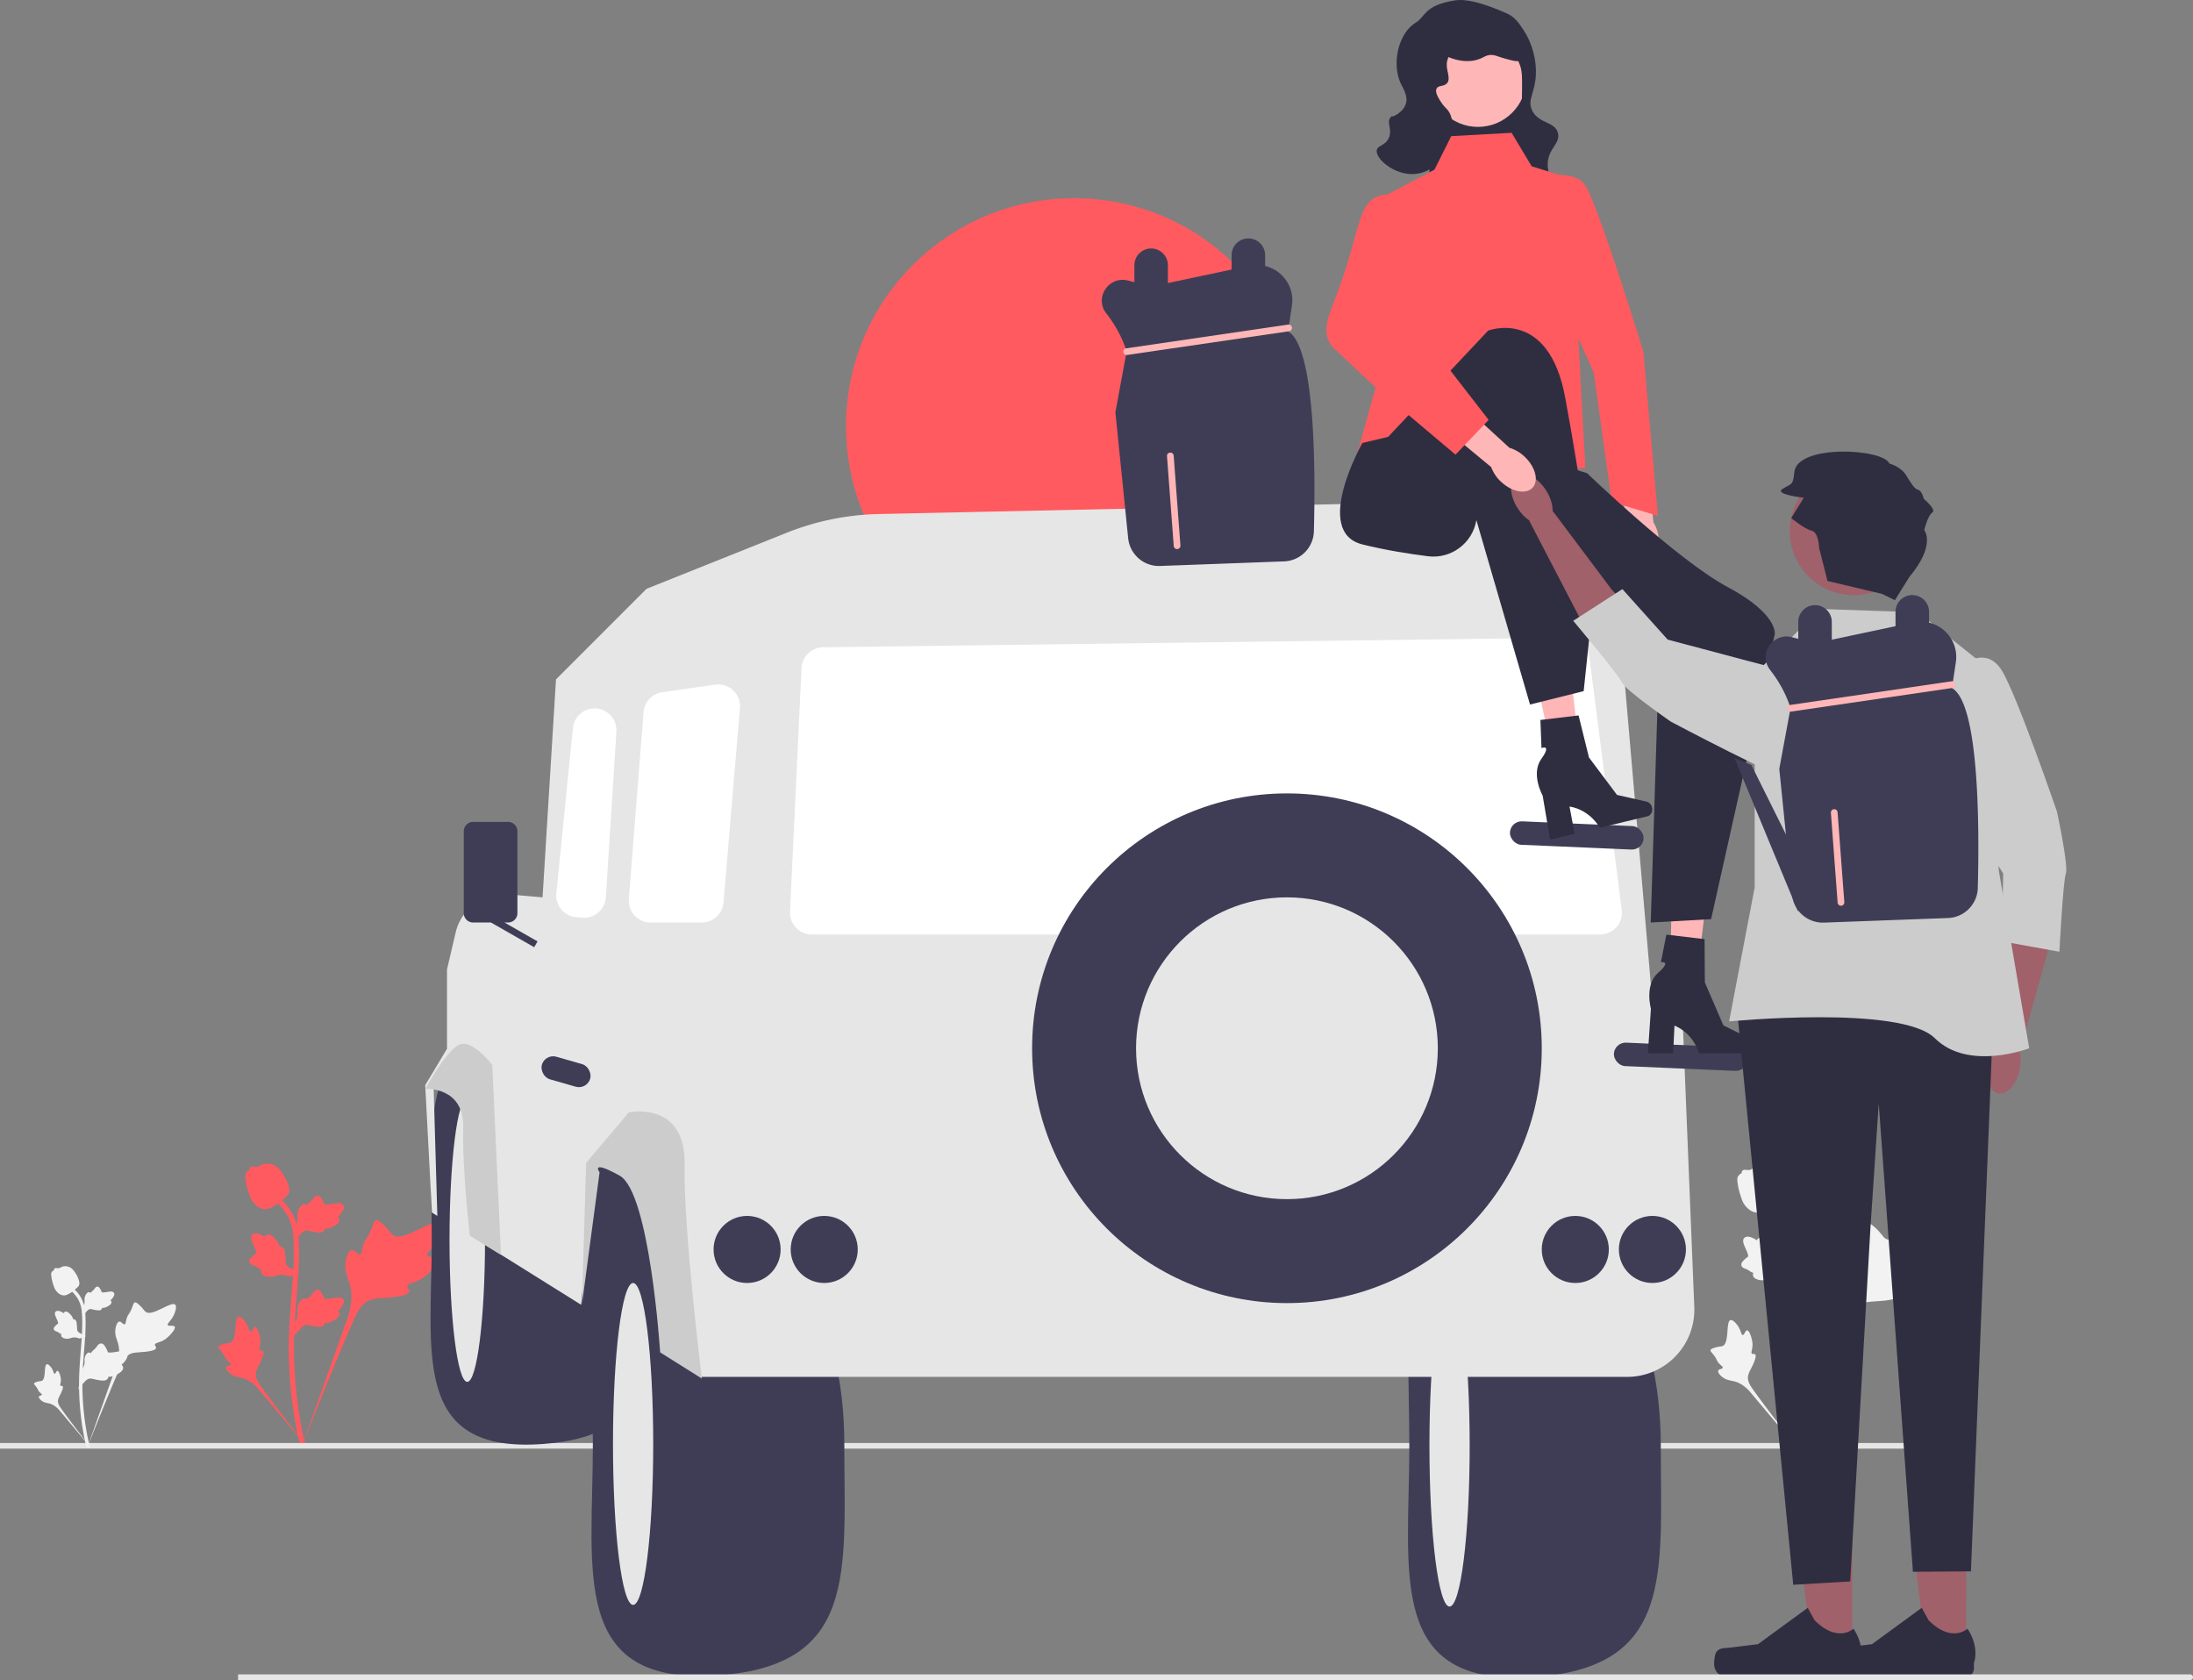 <svg xmlns="http://www.w3.org/2000/svg" width="654.04" height="501.005" viewBox="0 0 654.04 501.005" data-src="https://cdn.undraw.co/illustrations/trip_rh66.svg"><rect x="0" y="0" width="654.04" height="501.005" fill="#808080" stroke="none"/><g fill="#FF5A5F"><path d="M130.685 375.14c-.527-.888-2.804.063-3.222-.743-.418-.802 1.698-2.025 2.907-4.819.218-.504 1.591-3.678.574-4.658-1.927-1.856-10.747 5.806-13.834 3.298-.677-.55-1.15-1.648-3.2-3.432-.816-.71-1.31-1.03-1.786-.91-.678.168-.731 1.075-1.458 2.857-1.089 2.673-1.733 2.511-2.367 4.644-.471 1.583-.364 2.503-.918 2.682-.785.254-1.507-1.425-2.5-1.275-1.015.154-1.628 2.109-1.822 3.573-.364 2.746.645 4.559 1.204 6.465.608 2.071.968 5.22-.435 9.68l-13.888 39.13c3.066-8.03 11.944-30.04 15.674-38.22 1.077-2.36 2.266-4.755 4.708-5.7 2.35-.91 5.578-.367 9.694-1.359.48-.116 1.815-.455 1.982-1.24.14-.648-.645-1.01-.525-1.618.162-.814 1.705-.824 3.6-1.764 1.337-.663 2.17-1.452 2.887-2.13.216-.204 3.425-3.28 2.725-4.461"/><path d="M76.045 395.74c-.587.001-.778 1.393-1.294 1.366-.514-.027-.504-1.418-1.526-2.817-.184-.252-1.346-1.843-2.12-1.626-1.468.41-.252 6.95-2.373 7.741-.466.174-1.141.09-2.608.581-.584.196-.884.345-.963.614-.112.381.317.669.982 1.54.998 1.305.733 1.575 1.596 2.502.641.687 1.124.9 1.052 1.224-.101.458-1.134.328-1.347.86-.217.542.565 1.407 1.228 1.924 1.243.971 2.424.999 3.52 1.274 1.192.3 2.842 1.032 4.626 3.007l15.198 18.106c-3.056-3.821-11.298-14.53-14.236-18.72-.848-1.21-1.68-2.484-1.44-3.955.232-1.417 1.43-2.844 2.13-5.15.083-.27.3-1.022-.036-1.33-.278-.256-.682.024-.945-.21-.354-.314.087-1.075.172-2.276.06-.848-.086-1.484-.212-2.031-.038-.165-.622-2.628-1.404-2.625m11.72 2.631-.354-3.16.162-.24c.748-1.107 1.13-2.188 1.134-3.215q0-.244-.014-.493c-.03-.659-.069-1.478.358-2.433.24-.533.913-1.765 1.924-1.613.273.038.479.163.635.31l.072-.113c.315-.48.564-.687.804-.885.185-.152.376-.31.675-.682.13-.163.233-.307.32-.427.261-.365.603-.8 1.205-.792.644.03.981.563 1.205.916.399.628.58 1.081.7 1.382.043.11.092.233.118.271.207.305 1.894.02 2.53-.084 1.426-.238 2.661-.444 3.17.457.365.643.094 1.495-.83 2.598a5.2 5.2 0 0 1-.864.808c.225.135.426.34.508.664.192.766-.466 1.533-1.956 2.284-.37.187-.868.438-1.566.558-.329.057-.625.07-.878.078a1.04 1.04 0 0 1-.129.468c-.262.48-.806.71-1.627.655-.903-.047-1.647-.22-2.303-.37-.573-.132-1.066-.243-1.454-.218-.718.058-1.272.634-1.922 1.38zm1.642-18.812-2.966 1.144-.273-.096c-1.261-.443-2.404-.538-3.398-.281q-.237.062-.473.139c-.63.196-1.413.44-2.445.27-.576-.097-1.939-.435-2.048-1.452a1.15 1.15 0 0 1 .139-.692l-.128-.041a3.5 3.5 0 0 1-1.06-.554 4 4 0 0 0-.83-.48c-.192-.085-.356-.147-.495-.2-.419-.16-.926-.381-1.072-.966-.133-.63.296-1.092.58-1.397.507-.546.9-.835 1.16-1.027.095-.07.202-.15.233-.184.242-.278-.462-1.837-.723-2.425-.592-1.32-1.105-2.463-.363-3.183.53-.516 1.422-.47 2.723.143.405.191.735.42 1.002.632.073-.252.22-.5.513-.66.692-.38 1.601.062 2.705 1.312.275.31.644.729.937 1.374.138.303.227.586.298.83a1.04 1.04 0 0 1 .486.005c.531.131.89.6 1.046 1.408.183.885.205 1.649.225 2.322.019.587.036 1.093.16 1.46.238.681.935 1.071 1.821 1.51zm-1.642-9.308-.354-3.16.162-.24c.748-1.107 1.13-2.189 1.134-3.215q0-.245-.014-.493c-.03-.66-.069-1.479.358-2.434.24-.532.913-1.765 1.924-1.612.273.038.479.163.635.31l.072-.113c.315-.48.564-.687.804-.885.185-.153.376-.31.675-.682.13-.163.233-.307.32-.427.261-.365.603-.8 1.205-.792.644.03.981.563 1.205.915.399.629.58 1.082.7 1.382.043.11.092.234.118.272.207.305 1.894.02 2.53-.084 1.426-.238 2.661-.444 3.17.456.365.644.094 1.495-.83 2.598a5.2 5.2 0 0 1-.864.809c.225.134.426.34.508.664.192.765-.466 1.533-1.956 2.283-.37.188-.868.438-1.566.559-.329.056-.625.07-.878.078a1.04 1.04 0 0 1-.129.468c-.262.48-.806.71-1.627.655-.903-.048-1.647-.22-2.303-.371-.573-.131-1.066-.243-1.454-.217-.718.058-1.272.633-1.922 1.38z"/><path d="m90.998 431.58-.662-.415-.16-.765.16.765-.772.088c-.012-.071-.054-.236-.117-.494-.346-1.413-1.4-5.712-2.278-12.483-.613-4.726-.96-9.585-1.032-14.444-.072-4.867.158-8.551.343-11.513.14-2.233.309-4.36.475-6.432.443-5.535.86-10.763.55-16.551-.07-1.292-.213-3.982-1.785-6.844-.911-1.66-2.167-3.134-3.732-4.379l.973-1.223c1.728 1.376 3.117 3.008 4.13 4.851 1.742 3.174 1.899 6.104 1.974 7.512.316 5.89-.106 11.17-.553 16.758a365 365 0 0 0-.473 6.406c-.183 2.934-.41 6.586-.34 11.39.07 4.801.413 9.601 1.018 14.268.868 6.685 1.907 10.92 2.248 12.312.181.743.22.898.033 1.193"/><path d="M79.123 360.596q-.097 0-.195-.007c-1.33-.071-2.562-.868-3.662-2.366-.516-.705-.78-1.509-1.306-3.112a19.5 19.5 0 0 1-.72-3.227c-.157-1.127-.137-1.599.086-2.015.248-.464.65-.787 1.1-1.006a.9.9 0 0 1 .062-.46c.266-.652.974-.566 1.357-.525.194.024.435.056.696.043.41-.02.631-.142.965-.325.32-.176.717-.394 1.307-.514 1.163-.243 2.137.086 2.458.195 1.69.563 2.522 1.876 3.487 3.397a12 12 0 0 1 1.287 2.939c.314 1.098.27 1.586.176 1.95-.193.746-.646 1.173-1.799 2.116-1.204.987-1.808 1.48-2.327 1.781-1.207.698-1.965 1.136-2.972 1.136"/></g><g fill="#f2f2f2"><path d="M575.685 376.14c-.527-.888-2.804.063-3.222-.743-.418-.802 1.698-2.025 2.907-4.819.218-.504 1.591-3.678.574-4.658-1.927-1.856-10.747 5.806-13.834 3.298-.677-.55-1.15-1.648-3.2-3.432-.816-.71-1.31-1.03-1.786-.91-.678.168-.731 1.075-1.458 2.857-1.089 2.673-1.733 2.511-2.367 4.644-.471 1.583-.364 2.503-.918 2.682-.785.254-1.507-1.425-2.5-1.275-1.015.154-1.628 2.109-1.822 3.573-.364 2.746.645 4.559 1.204 6.465.608 2.071.968 5.22-.435 9.68l-13.888 39.13c3.066-8.03 11.944-30.04 15.674-38.22 1.077-2.36 2.266-4.755 4.708-5.7 2.35-.91 5.578-.367 9.694-1.359.48-.116 1.815-.455 1.982-1.24.14-.648-.645-1.01-.525-1.618.162-.814 1.705-.824 3.6-1.764 1.337-.663 2.17-1.452 2.887-2.13.216-.204 3.425-3.28 2.725-4.461"/><path d="M521.045 396.74c-.587.001-.778 1.393-1.294 1.366-.514-.027-.504-1.418-1.526-2.817-.184-.252-1.346-1.843-2.12-1.626-1.468.41-.252 6.95-2.373 7.741-.466.174-1.141.09-2.608.581-.584.196-.884.345-.963.614-.112.381.317.669.982 1.54.998 1.305.733 1.575 1.596 2.502.641.687 1.124.9 1.052 1.224-.101.458-1.134.328-1.347.86-.217.542.565 1.407 1.228 1.924 1.243.971 2.424.999 3.52 1.274 1.192.3 2.842 1.032 4.626 3.007l15.198 18.106c-3.056-3.821-11.298-14.53-14.236-18.72-.848-1.21-1.68-2.484-1.44-3.955.232-1.417 1.43-2.844 2.13-5.15.083-.27.3-1.022-.036-1.33-.278-.256-.682.024-.945-.21-.354-.314.087-1.075.172-2.276.06-.848-.086-1.484-.212-2.031-.038-.165-.622-2.628-1.404-2.625m11.72 2.631-.354-3.16.162-.24c.748-1.107 1.13-2.188 1.134-3.215q0-.244-.014-.493c-.03-.659-.069-1.478.358-2.433.24-.533.913-1.765 1.924-1.613.273.038.479.163.635.31l.072-.113c.315-.48.564-.687.804-.885.185-.152.376-.31.675-.682.13-.163.233-.307.32-.427.261-.365.603-.8 1.205-.792.644.03.981.563 1.205.916.399.628.58 1.081.7 1.382.043.11.092.233.118.271.207.305 1.894.02 2.53-.084 1.426-.238 2.661-.444 3.17.457.365.643.094 1.495-.83 2.598a5.2 5.2 0 0 1-.864.808c.225.135.426.34.508.664.192.766-.466 1.533-1.956 2.284-.37.187-.868.438-1.566.558-.329.057-.625.07-.878.078a1.04 1.04 0 0 1-.129.468c-.262.48-.806.71-1.627.655-.903-.047-1.647-.22-2.303-.37-.573-.132-1.066-.243-1.454-.218-.718.058-1.272.634-1.922 1.38zm1.642-18.812-2.966 1.144-.273-.096c-1.261-.443-2.404-.538-3.398-.281q-.237.062-.473.139c-.63.196-1.413.44-2.445.27-.576-.097-1.939-.435-2.048-1.452a1.15 1.15 0 0 1 .139-.692l-.128-.041a3.5 3.5 0 0 1-1.06-.554 4 4 0 0 0-.83-.48c-.192-.085-.356-.147-.495-.2-.419-.16-.926-.381-1.072-.966-.133-.63.296-1.092.58-1.397.507-.546.9-.835 1.16-1.027.095-.07.202-.15.233-.184.242-.278-.462-1.837-.723-2.425-.592-1.32-1.105-2.463-.363-3.183.53-.516 1.422-.47 2.723.143.405.191.735.42 1.002.632.073-.252.22-.5.513-.66.692-.38 1.601.062 2.705 1.312.275.31.644.729.937 1.374.138.303.227.586.298.83a1.04 1.04 0 0 1 .486.005c.531.131.89.6 1.046 1.408.183.885.205 1.649.225 2.322.019.587.036 1.093.16 1.46.238.681.935 1.071 1.821 1.51zm-1.642-9.308-.354-3.16.162-.24c.748-1.107 1.13-2.189 1.134-3.215q0-.245-.014-.493c-.03-.66-.069-1.479.358-2.434.24-.532.913-1.765 1.924-1.612.273.038.479.163.635.31l.072-.113c.315-.48.564-.687.804-.885.185-.153.376-.31.675-.682.13-.163.233-.307.32-.427.261-.365.603-.8 1.205-.792.644.03.981.563 1.205.915.399.629.58 1.082.7 1.382.043.11.092.234.118.272.207.305 1.894.02 2.53-.084 1.426-.238 2.661-.444 3.17.456.365.644.094 1.495-.83 2.598a5.2 5.2 0 0 1-.864.809c.225.134.426.34.508.664.192.765-.466 1.533-1.956 2.283-.37.188-.868.438-1.566.559-.329.056-.625.07-.878.078a1.04 1.04 0 0 1-.129.468c-.262.48-.806.71-1.627.655-.903-.048-1.647-.22-2.303-.371-.573-.131-1.066-.243-1.454-.217-.718.058-1.272.633-1.922 1.38z"/><path d="m535.998 432.58-.662-.415-.16-.765.16.765-.772.088c-.012-.071-.054-.236-.117-.494-.346-1.413-1.4-5.712-2.278-12.483-.613-4.726-.96-9.585-1.032-14.444-.072-4.867.158-8.551.343-11.513.14-2.233.309-4.36.475-6.432.443-5.535.86-10.763.55-16.551-.07-1.292-.213-3.982-1.785-6.844-.911-1.66-2.167-3.134-3.732-4.379l.973-1.223c1.728 1.376 3.117 3.008 4.13 4.851 1.742 3.174 1.899 6.104 1.974 7.512.316 5.89-.106 11.17-.553 16.758a365 365 0 0 0-.473 6.406c-.183 2.934-.41 6.586-.34 11.39.07 4.801.413 9.601 1.018 14.268.868 6.685 1.907 10.92 2.248 12.312.181.743.22.898.033 1.193"/><path d="M524.123 361.596q-.097 0-.195-.007c-1.33-.071-2.562-.868-3.662-2.366-.516-.705-.78-1.509-1.306-3.112a19.5 19.5 0 0 1-.72-3.227c-.157-1.127-.137-1.599.086-2.015.248-.464.65-.787 1.1-1.006a.9.9 0 0 1 .062-.46c.266-.652.974-.566 1.357-.525.194.024.435.056.696.043.41-.02.631-.142.965-.325.32-.176.717-.394 1.307-.514 1.163-.243 2.137.086 2.458.195 1.69.563 2.522 1.876 3.487 3.397a12 12 0 0 1 1.287 2.939c.315 1.098.27 1.586.176 1.95-.193.746-.646 1.173-1.799 2.116-1.204.987-1.808 1.48-2.327 1.781-1.207.698-1.965 1.136-2.972 1.136"/></g><circle cx="320.315" cy="127.1" r="68" fill="#FF5A5F"><animate attributeName="r" values="68;65;68" dur="1.5s" repeatCount="indefinite"/></circle><path d="M583.04 431.165a.84.84 0 0 1-.84.84H0v-1.68h582.2a.84.84 0 0 1 .84.84" fill="#e6e6e6"/><path d="M495.315 431.1c0 38.108 4 66-37.5 69-44.563 3.222-37.5-30.892-37.5-69s-6-76 37.5-69c20.448 3.29 37.5 30.893 37.5 69" fill="#3f3d56"/><ellipse cx="432.315" cy="431.1" rx="6" ry="48" fill="#e6e6e6"/><path d="M194.953 369.734c0 33.63 3.53 58.244-33.093 60.891-39.326 2.843-33.093-27.262-33.093-60.891s-5.295-67.069 33.093-60.891c18.045 2.903 33.093 27.262 33.093 60.891" fill="#3f3d56"/><ellipse cx="139.357" cy="369.734" rx="5.295" ry="42.359" fill="#e6e6e6"/><path d="M251.815 430.6c0 38.108 4 66-37.5 69-44.563 3.222-37.5-30.892-37.5-69s-6-76 37.5-69c20.448 3.29 37.5 30.893 37.5 69" fill="#3f3d56"/><ellipse cx="188.815" cy="430.6" rx="6" ry="48" fill="#e6e6e6"/><path d="M133.315 289.1v23.654l-6.5 10.846 2 38 1.618 1-1.118-38.5c11.394-4.241 15.12 3.572 14 19l-2 26 32 20 4-41 15-7 16.5 69.5h276.449c11.396 0 20.502-9.482 20.04-20.869l-3.489-86.13-9.413-9.414-8.72-100.865c-2.175-25.153-23.504-44.298-48.745-43.754l-172.934 3.727a78.2 78.2 0 0 0-27.364 5.576l-41.824 16.73-26.996 26.996-4.004 65.003-10.207-.887a14.825 14.825 0 0 0-15.719 11.39z" fill="#e6e6e6"/><circle cx="222.815" cy="372.6" r="10" fill="#3f3d56"><animateTransform attributeName="transform" attributeType="XML" type="rotate" from="0 222.815 372.6" to="360 222.815 372.6" dur="2s" repeatCount="indefinite"/></circle><circle cx="245.815" cy="372.6" r="10" fill="#3f3d56"><animateTransform attributeName="transform" attributeType="XML" type="rotate" from="0 245.815 372.6" to="360 245.815 372.6" dur="2s" repeatCount="indefinite"/></circle><circle cx="469.815" cy="372.6" r="10" fill="#3f3d56"><animateTransform attributeName="transform" attributeType="XML" type="rotate" from="0 469.815 372.6" to="360 469.815 372.6" dur="2s" repeatCount="indefinite"/></circle><circle cx="492.815" cy="372.6" r="10" fill="#3f3d56"><animateTransform attributeName="transform" attributeType="XML" type="rotate" from="0 492.815 372.6" to="360 492.815 372.6" dur="2s" repeatCount="indefinite"/></circle><path d="M477.21 278.672H242.116c-1.797 0-3.47-.716-4.71-2.017s-1.877-3.006-1.792-4.8l3.434-72.626a6.52 6.52 0 0 1 6.42-6.202l221.984-2.857c3.277-.031 6.12 2.4 6.54 5.681l9.675 75.483a6.512 6.512 0 0 1-6.457 7.338M209.292 275.1h-15.254a6.53 6.53 0 0 1-4.78-2.09 6.53 6.53 0 0 1-1.71-4.931l4.39-55.72a6.475 6.475 0 0 1 5.57-5.934l15.762-2.252a6.48 6.48 0 0 1 5.39 1.71 6.48 6.48 0 0 1 2.018 5.283l-4.9 57.973a6.47 6.47 0 0 1-6.486 5.961m-35.079-1.416q-.237 0-.475-.016l-1.791-.128a6.46 6.46 0 0 1-4.516-2.3 6.46 6.46 0 0 1-1.498-4.842l4.927-49.273a6.52 6.52 0 0 1 5.408-5.774 6.46 6.46 0 0 1 5.434 1.591 6.47 6.47 0 0 1 2.133 5.242l-3.137 49.403a6.46 6.46 0 0 1-2.214 4.49 6.46 6.46 0 0 1-4.271 1.607" fill="#fff"/><path d="m149.41 374.214-2.595-56.614s-6-8-10-6-9.94 13.123-9.94 13.123 11.593-.76 11.267 11.559 1.986 32.248 1.986 32.248zm24.149 14.792 1.256-42.236 12.72-15.024s17-3.673 16.64 15.59 5.14 63.764 5.14 63.764l-12.43-7.807s-3.07-47.693-12.07-52.693-6-1-6-1z" fill="#ccc"/><path d="m160.311 280.732-9.855-5.632h1.076a2.783 2.783 0 0 0 2.783-2.783v-24.433a2.783 2.783 0 0 0-2.783-2.784h-10.433a2.783 2.783 0 0 0-2.784 2.784v24.433a2.783 2.783 0 0 0 2.784 2.783h5.326l12.894 7.369z" fill="#3f3d56"/><rect x="161.315" y="316.1" width="15" height="7" rx="3.5" ry="3.5" transform="rotate(16.043 168.815 319.6)" fill="#3f3d56"/><rect x="450.304" y="245.637" width="39.905" height="7" rx="3.5" ry="3.5" transform="rotate(2.472 470.257 249.138)" fill="#3f3d56"/><rect x="481.304" y="311.637" width="39.905" height="7" rx="3.5" ry="3.5" transform="rotate(2.472 501.257 315.138)" fill="#3f3d56"/><circle cx="383.815" cy="312.6" r="76" fill="#3f3d56"><animateTransform attributeName="transform" attributeType="XML" type="translate" values="0 0; 0 5; 0 0" dur="2s" repeatCount="indefinite"/></circle><circle cx="383.815" cy="312.6" r="45" fill="#e6e6e6"/><path d="M484.507 161.667c.382 4.437 2.981 7.835 5.805 7.591s4.8-4.037 4.417-8.475a11.14 11.14 0 0 0-1.61-5.011l-1.857-18.776-8.793 1.06 2.765 18.397a11.14 11.14 0 0 0-.727 5.214" fill="#ffb6b6"/><path d="M459.058 52.975s9.702-2.733 13.431 1.894 17.64 50.063 17.64 50.063l4.32 48.902-13.773-4.168-5.36-38.566-9-20z" fill="#FF5A5F"/><path fill="#2f2e41" d="M426.323 23.558h29.568v28.039h-29.568z"/><circle cx="440.795" cy="23.426" r="14.417" fill="#ffb6b6"/><path d="M433.97.107c-9.214 1.427-8.775 4.85-11.725 6.628-5.198 3.131-7.249 12.173-4.503 18.14.733 1.595 2.28 3.77 1.529 6.118-.576 1.802-2.237 2.866-2.55 3.059-2.552 1.576-.884-.3-2.038 1.02-1.274 1.455.7 3.51-.51 6.117-1.072 2.31-3.282 2.115-3.569 3.568-.494 2.502 5.179 7.533 11.216 7.137 5.375-.352 9.368-4.896 10.705-9.176.896-2.867 1.282-7.798-1.02-10.196-.322-.336-1.204-1.15-2.038-2.549-.66-1.106-1.529-2.563-1.02-3.568.542-1.072 2.08-.508 3.059-1.53 1.328-1.386-.25-3.727 0-6.117.423-4.047 6.157-8.914 12.235-8.157 6.895.859 9.424 8.357 9.686 9.176.542 1.699.531 3.342.51 6.628-.031 4.715-.05 7.671-1.53 10.705-2.127 4.365-4.837 3.893-5.607 7.137-1.202 5.059 4.451 10.14 5.098 10.706 4.793 4.202 12.034 5.466 13.254 3.569 1.1-1.71-3.729-4.37-3.568-9.686.138-4.608 3.867-6.013 3.058-9.177-.89-3.483-5.64-2.688-7.646-6.627-1.874-3.677 1.578-5.716 1.02-13.255-.12-1.594-.62-6.171-3.57-10.705-1.299-1.998-2.62-4.03-5.097-5.098-2.773-1.197-10.505-4.62-15.379-3.867" fill="#2f2e41"/><path d="M427.853 12.852c.374 3.157 5.114 4.704 7.137 5.098.857.167 3.751.731 6.627-.51 1.063-.458 1.45-.873 2.55-1.02 1.487-.197 2.236.369 4.587 1.02 2.615.725 3.922 1.088 4.588.51 1.09-.944.253-4.032-1.02-6.117-2.351-3.857-6.657-5.051-8.666-5.608-2.294-.636-6.95-1.928-11.215.51-.57.326-4.968 2.91-4.588 6.117" fill="#2f2e41"/><path fill="#ffb6b6" d="m498.028 296.498 7.359.174 4.101-33.058-10.859-.256z"/><path d="M523.273 311.85c0 1.243-.882 2.25-1.97 2.25h-14.605s-1.438-5.777-7.298-8.263l-.404 8.263h-7.534l.912-13.288s-2.015-7.109 2.17-10.743.796-3.128.796-3.128l1.647-8.224 11.385 1.339.084 12.91 5.525 12.815 8.104 4.003c.721.356 1.188 1.168 1.188 2.066" fill="#2f2e41"/><path fill="#ffb6b6" d="m464.574 231.751 7.196-1.549-3.73-33.102-10.618 2.286z"/><path d="M492.705 240.785c.29 1.209-.332 2.394-1.39 2.648l-14.202 3.41s-2.746-5.282-9.025-6.332l1.536 8.13-7.326 1.759-2.214-13.134s-3.62-6.442-.398-10.953.043-3.227.043-3.227l-.319-8.382 11.384-1.356 3.095 12.534 8.364 11.17 8.815 2.002c.784.178 1.428.858 1.637 1.73" fill="#2f2e41"/><path fill="#FF5A5F" d="m450.815 39.6-18 1-5 10-19 10 3 49.311-6.855 24.803.855 6.886 67-2-4-74 1-12-13-4z"/><path d="M406.315 132.1s-15 26.504 0 30.252c6.673 1.668 13.742 2.791 19.534 3.525 6.934.878 13.317-3.882 14.466-10.777l16 55 16-4 3-28.63 19.441 19.441-2.44 78.19 18-1 19-85s1-6-14-14-42-34-42-34l-46-14z" fill="#2f2e41"/><path d="m437.815 149.6-26-17 32-34s18-7 23 20 8 51 8 51z" fill="#2f2e41"/><path d="m384.17 98.849 1.14-7.749c.83-5.646-2.915-10.574-7.995-11.787V76.1a5 5 0 0 0-10 0v4.285l-19 4.03V79.1a5 5 0 0 0-10 0v5.052l-1.889-.493c-5.64-1.471-10.097 5-6.588 9.656l.138.181c4.683 6.022 6.022 11.374 6.022 11.374l-3.346 18.065 3.81 37.558a9.225 9.225 0 0 0 9.52 8.287l36.993-1.37c4.858-.18 8.748-4.097 8.88-8.957.471-17.31.525-54.986-7.685-59.604" fill="#3f3d56"/><path d="M351.05 163.745a1 1 0 0 1-.995-.926l-2.008-26.762a1 1 0 1 1 1.994-.15l2.008 26.763a1 1 0 0 1-.998 1.075m-15.055-57.875a1 1 0 0 1-.144-1.989l48.33-7.083a1 1 0 0 1 .29 1.979l-48.33 7.083a1 1 0 0 1-.146.01" fill="#ffb6b6"/><g fill="#f2f2f2"><path d="M52.097 395.616c-.337-.568-1.795.04-2.063-.475-.267-.514 1.088-1.296 1.861-3.085.14-.322 1.02-2.354.368-2.981-1.234-1.189-6.88 3.716-8.855 2.111-.434-.352-.737-1.055-2.049-2.197-.522-.454-.838-.66-1.143-.583-.434.108-.468.688-.933 1.83-.697 1.71-1.11 1.607-1.516 2.972-.301 1.013-.232 1.602-.587 1.717-.502.162-.964-.912-1.6-.816-.65.098-1.043 1.35-1.167 2.286-.232 1.759.413 2.919.771 4.139.39 1.325.62 3.342-.278 6.196l-8.89 25.047c1.963-5.14 7.645-19.228 10.033-24.464.69-1.511 1.45-3.044 3.013-3.65 1.505-.582 3.571-.234 6.206-.869.307-.074 1.161-.291 1.269-.793.089-.416-.414-.647-.336-1.036.103-.522 1.09-.528 2.304-1.13.856-.424 1.389-.929 1.848-1.363.138-.13 2.192-2.1 1.744-2.856"/><path d="M17.122 408.802c-.376.002-.498.892-.829.875-.329-.017-.322-.907-.977-1.803-.118-.162-.861-1.18-1.357-1.04-.94.262-.16 4.448-1.519 4.954-.298.112-.73.057-1.67.372-.373.125-.564.221-.615.393-.072.244.203.428.629.986.638.835.468 1.008 1.021 1.601.41.44.72.577.673.784-.065.293-.726.21-.862.55-.14.347.362.9.786 1.232.796.622 1.551.64 2.254.816.762.191 1.819.66 2.96 1.924l9.729 11.59c-1.957-2.446-7.232-9.3-9.113-11.983-.543-.774-1.075-1.59-.921-2.532.148-.906.915-1.82 1.363-3.296.053-.172.193-.654-.023-.852-.178-.163-.437.016-.605-.134-.226-.201.055-.688.11-1.457.039-.542-.055-.95-.136-1.3-.024-.105-.398-1.682-.898-1.68m7.502 1.684-.227-2.022.104-.154c.479-.709.723-1.401.726-2.058q0-.157-.01-.316c-.019-.421-.043-.946.23-1.557.153-.341.584-1.13 1.232-1.032a.73.73 0 0 1 .406.198l.072-.113c.315-.48.564-.687.804-.885.185-.153.376-.31.675-.682.13-.163.233-.307.32-.427.26-.365.603-.8 1.205-.792.644.03.981.563 1.205.915a7.6 7.6 0 0 1 .7 1.383c.043.11.092.233.117.271.208.305 1.895.02 2.53-.084 1.427-.238 2.662-.444 3.171.456.365.644.094 1.496-.83 2.599a5.2 5.2 0 0 1-.864.808c.225.134.426.34.508.664.192.766-.466 1.533-1.956 2.284-.37.187-.868.438-1.566.558-.329.057-.625.07-.878.078a1.04 1.04 0 0 1-.129.468c-.262.48-.806.71-1.627.655-.903-.048-1.647-.22-2.303-.371-.573-.131-1.066-.243-1.454-.217-.719.058-1.272.634-1.922 1.38l-1.623 1.896Zm1.051-12.042-1.899.733-.175-.062c-.807-.283-1.538-.344-2.175-.18q-.15.04-.303.09c-.403.125-.904.282-1.565.172-.368-.062-1.24-.278-1.31-.93a.73.73 0 0 1 .088-.442l-.081-.026a2.2 2.2 0 0 1-.679-.355 2.6 2.6 0 0 0-.532-.307q-.183-.08-.316-.128c-.268-.103-.593-.244-.686-.619-.086-.403.19-.698.371-.894.325-.349.576-.535.742-.657.061-.045.13-.096.15-.118.155-.178-.296-1.176-.463-1.552-.38-.845-.707-1.577-.233-2.038.34-.33.91-.3 1.744.092.259.122.47.27.64.404a.68.68 0 0 1 .33-.422c.442-.244 1.024.04 1.73.84.177.199.413.466.6.879.09.194.146.375.192.531a.7.7 0 0 1 .31.004c.34.084.57.384.67.9.117.568.131 1.056.144 1.487.012.376.023.7.102.935.153.436.599.685 1.166.967zm-1.051-5.958-.227-2.022.104-.154c.479-.709.723-1.401.726-2.058q0-.157-.01-.316c-.019-.421-.043-.946.23-1.557.153-.341.584-1.13 1.232-1.032a.73.73 0 0 1 .406.198l.046-.072c.201-.308.361-.44.515-.567.118-.098.24-.198.432-.436q.123-.158.204-.274c.168-.233.386-.512.772-.507.412.02.628.36.771.586.255.403.371.693.448.885.028.07.06.15.075.174.133.195 1.213.013 1.62-.054.913-.152 1.704-.284 2.03.292.233.412.06.957-.531 1.663-.184.22-.38.387-.554.518a.68.68 0 0 1 .325.425c.123.49-.298.981-1.252 1.462-.237.12-.555.28-1.002.357-.21.036-.4.045-.562.05a.7.7 0 0 1-.083.3c-.167.307-.516.454-1.041.418-.578-.03-1.054-.14-1.474-.237-.367-.084-.683-.155-.931-.138-.46.037-.814.405-1.23.882z"/><path d="m26.693 431.744-.424-.266-.102-.489.102.49-.494.056q-.013-.069-.075-.316c-.221-.905-.895-3.657-1.458-7.99a82 82 0 0 1-.66-9.247c-.047-3.115.101-5.473.22-7.369.088-1.43.197-2.79.303-4.117.284-3.543.55-6.89.352-10.595-.044-.827-.136-2.549-1.142-4.38a9.3 9.3 0 0 0-2.39-2.803l.624-.784a10.3 10.3 0 0 1 2.643 3.106c1.115 2.031 1.216 3.907 1.264 4.809.202 3.77-.068 7.149-.354 10.726a230 230 0 0 0-.303 4.1c-.117 1.879-.263 4.216-.218 7.292a81 81 0 0 0 .652 9.132c.556 4.28 1.22 6.99 1.439 7.881.116.476.14.576.021.764"/><path d="M19.092 386.307q-.062 0-.125-.004c-.851-.046-1.64-.556-2.344-1.515-.33-.451-.5-.966-.836-1.992a12.5 12.5 0 0 1-.46-2.066c-.102-.721-.089-1.023.054-1.29.159-.297.416-.504.705-.643a.56.56 0 0 1 .039-.295c.17-.417.623-.362.869-.336.124.016.278.036.445.027.263-.012.404-.09.618-.208.205-.112.459-.252.836-.329.745-.155 1.368.056 1.574.125 1.081.36 1.614 1.201 2.232 2.175.123.195.545.906.824 1.88.201.704.173 1.016.112 1.249-.123.477-.413.75-1.151 1.354-.77.632-1.157.949-1.49 1.14-.772.447-1.258.727-1.902.727"/></g><path d="m611.308 281.689.459-35.734-13.717-3.774.415 39.513-3.156 29.198.082.03c-1.323 1.331-2.397 3.455-2.854 5.965-.834 4.58.695 8.695 3.414 9.19s5.601-2.816 6.435-7.397c.342-1.88.281-3.677-.092-5.182l.122.046z" fill="#a0616a"/><path d="M586.36 197.69s6.226-4.76 10.62 2.197 16.478 42.11 16.478 42.11 3.495 16.113 2.663 18.493-1.93 23.33-1.93 23.33l-17.17-3.115.416-20.215-16.36-26.114z" fill="#ccc"/><path d="m471.376 184.712 24.06 26.424 12.6-6.607-27.279-28.59-17.627-23.49-.081.035c.058-1.876-.607-4.16-1.987-6.306-2.517-3.917-6.443-5.88-8.769-4.385-2.325 1.495-2.17 5.882.349 9.798 1.033 1.608 2.304 2.879 3.604 3.724l-.12.05z" fill="#a0616a"/><path d="M548.326 229.059s-1.3 7.728-9.26 5.644-40.79-19.521-40.79-19.521-13.553-9.387-14.57-11.695-14.516-18.364-14.516-18.364l14.671-9.446 13.497 15.055 29.783 7.913z" fill="#ccc"/><circle cx="552.885" cy="158.381" r="19.108" fill="#a0616a"/><path fill="#a0616a" d="M586.404 493.115h-11.859l-5.641-45.744 17.503.002z"/><path d="M545.774 492.846c-.37.622-.565 2.63-.565 3.353a4.025 4.025 0 0 0 4.025 4.025h36.727a2.746 2.746 0 0 0 2.746-2.746v-1.53s1.817-4.595-1.924-10.259c0 0-4.649 4.435-11.596-2.512l-2.048-3.71-14.829 10.844-8.219 1.012c-1.798.221-3.392-.034-4.317 1.523" fill="#2f2e41"/><path fill="#a0616a" d="M552.404 493.115h-11.859l-5.641-45.744 17.503.002z"/><path d="M511.774 492.846c-.37.622-.565 2.63-.565 3.353a4.025 4.025 0 0 0 4.025 4.025h36.727a2.746 2.746 0 0 0 2.746-2.746v-1.53s1.816-4.595-1.924-10.259c0 0-4.649 4.435-11.596-2.512l-2.048-3.71-14.829 10.844-8.219 1.012c-1.798.221-3.392-.034-4.317 1.523M594.815 294.6l-77 4 17 174 17-1 6-105 2.5-37.5 10.197 139.623 17.303-.123z" fill="#2f2e41"/><path d="m572.005 182.6-29.163-1-19.527 19.418v63.61L515.69 304.6s51.287-5 61.343 5 28.157 3 28.157 3l-9.05-52.885-4.023-61.115z" fill="#ccc"/><path d="m561.297 177.1-16.256-3.84-2.508-9.855s-.06-4.646-2.254-5.164-6.061-3.747-6.061-3.747l3.747-6.062s-9.032-.976-6.32-2.651 3.103-.92 3.488-4.965c.797-8.369 26.403-7.147 28.392-2.556 0 0 3.29.778 4.965 3.489s2.513 4.067 3.61 4.326 1.675 2.712 1.675 2.712 3.868 3.23 2.512 4.067-2.392 5.224-2.392 5.224 3.61 4.326-4.464 13.997l-4.302 6.92z" fill="#2f2e41"/><path d="m582.17 205.202 1.14-7.748c.83-5.647-2.915-10.575-7.995-11.788v-3.212a5 5 0 0 0-10 0v4.285l-19 4.03v-5.315a5 5 0 0 0-10 0v5.052l-1.889-.493c-5.64-1.472-10.097 5-6.588 9.656l.138.18c4.683 6.022 6.022 11.375 6.022 11.375l-3.346 18.065 3.81 37.557a9.225 9.225 0 0 0 9.52 8.288l36.993-1.37c4.858-.18 8.748-4.098 8.88-8.958.471-17.31.525-54.986-7.685-59.604" fill="#3f3d56"/><path d="M549.05 270.098a1 1 0 0 1-.995-.925l-2.008-26.763a1 1 0 1 1 1.994-.15l2.008 26.763a1 1 0 0 1-.998 1.075m-15.055-57.874a1 1 0 0 1-.144-1.99l48.33-7.082a1 1 0 0 1 .29 1.978l-48.33 7.083a1 1 0 0 1-.146.011" fill="#ffb6b6"/><path fill="#3f3d56" d="m536.202 271.7-18.887-45.6 5 2 20.114 40.402z"/><path d="M654.04 500.165a.84.84 0 0 1-.84.84H71v-1.68h582.2a.84.84 0 0 1 .84.84" fill="#e6e6e6"/><path d="M447.675 143.67c3.244 3.052 7.447 3.851 9.388 1.787s.886-6.21-2.359-9.262a11.14 11.14 0 0 0-4.54-2.661l-13.906-12.754-5.846 6.653 14.329 11.867a11.14 11.14 0 0 0 2.934 4.37" fill="#ffb6b6"/><path d="M435.776 77.592s-16.953-21.119-23.46-19.492c-8 2-6 10-14.276 31.397-2.072 5.358-4.249 10.551-.066 14.49l11.532 10.861 24.584 20.728 9.89-10.353-19.648-25.337z" fill="#FF5A5F"/></svg>